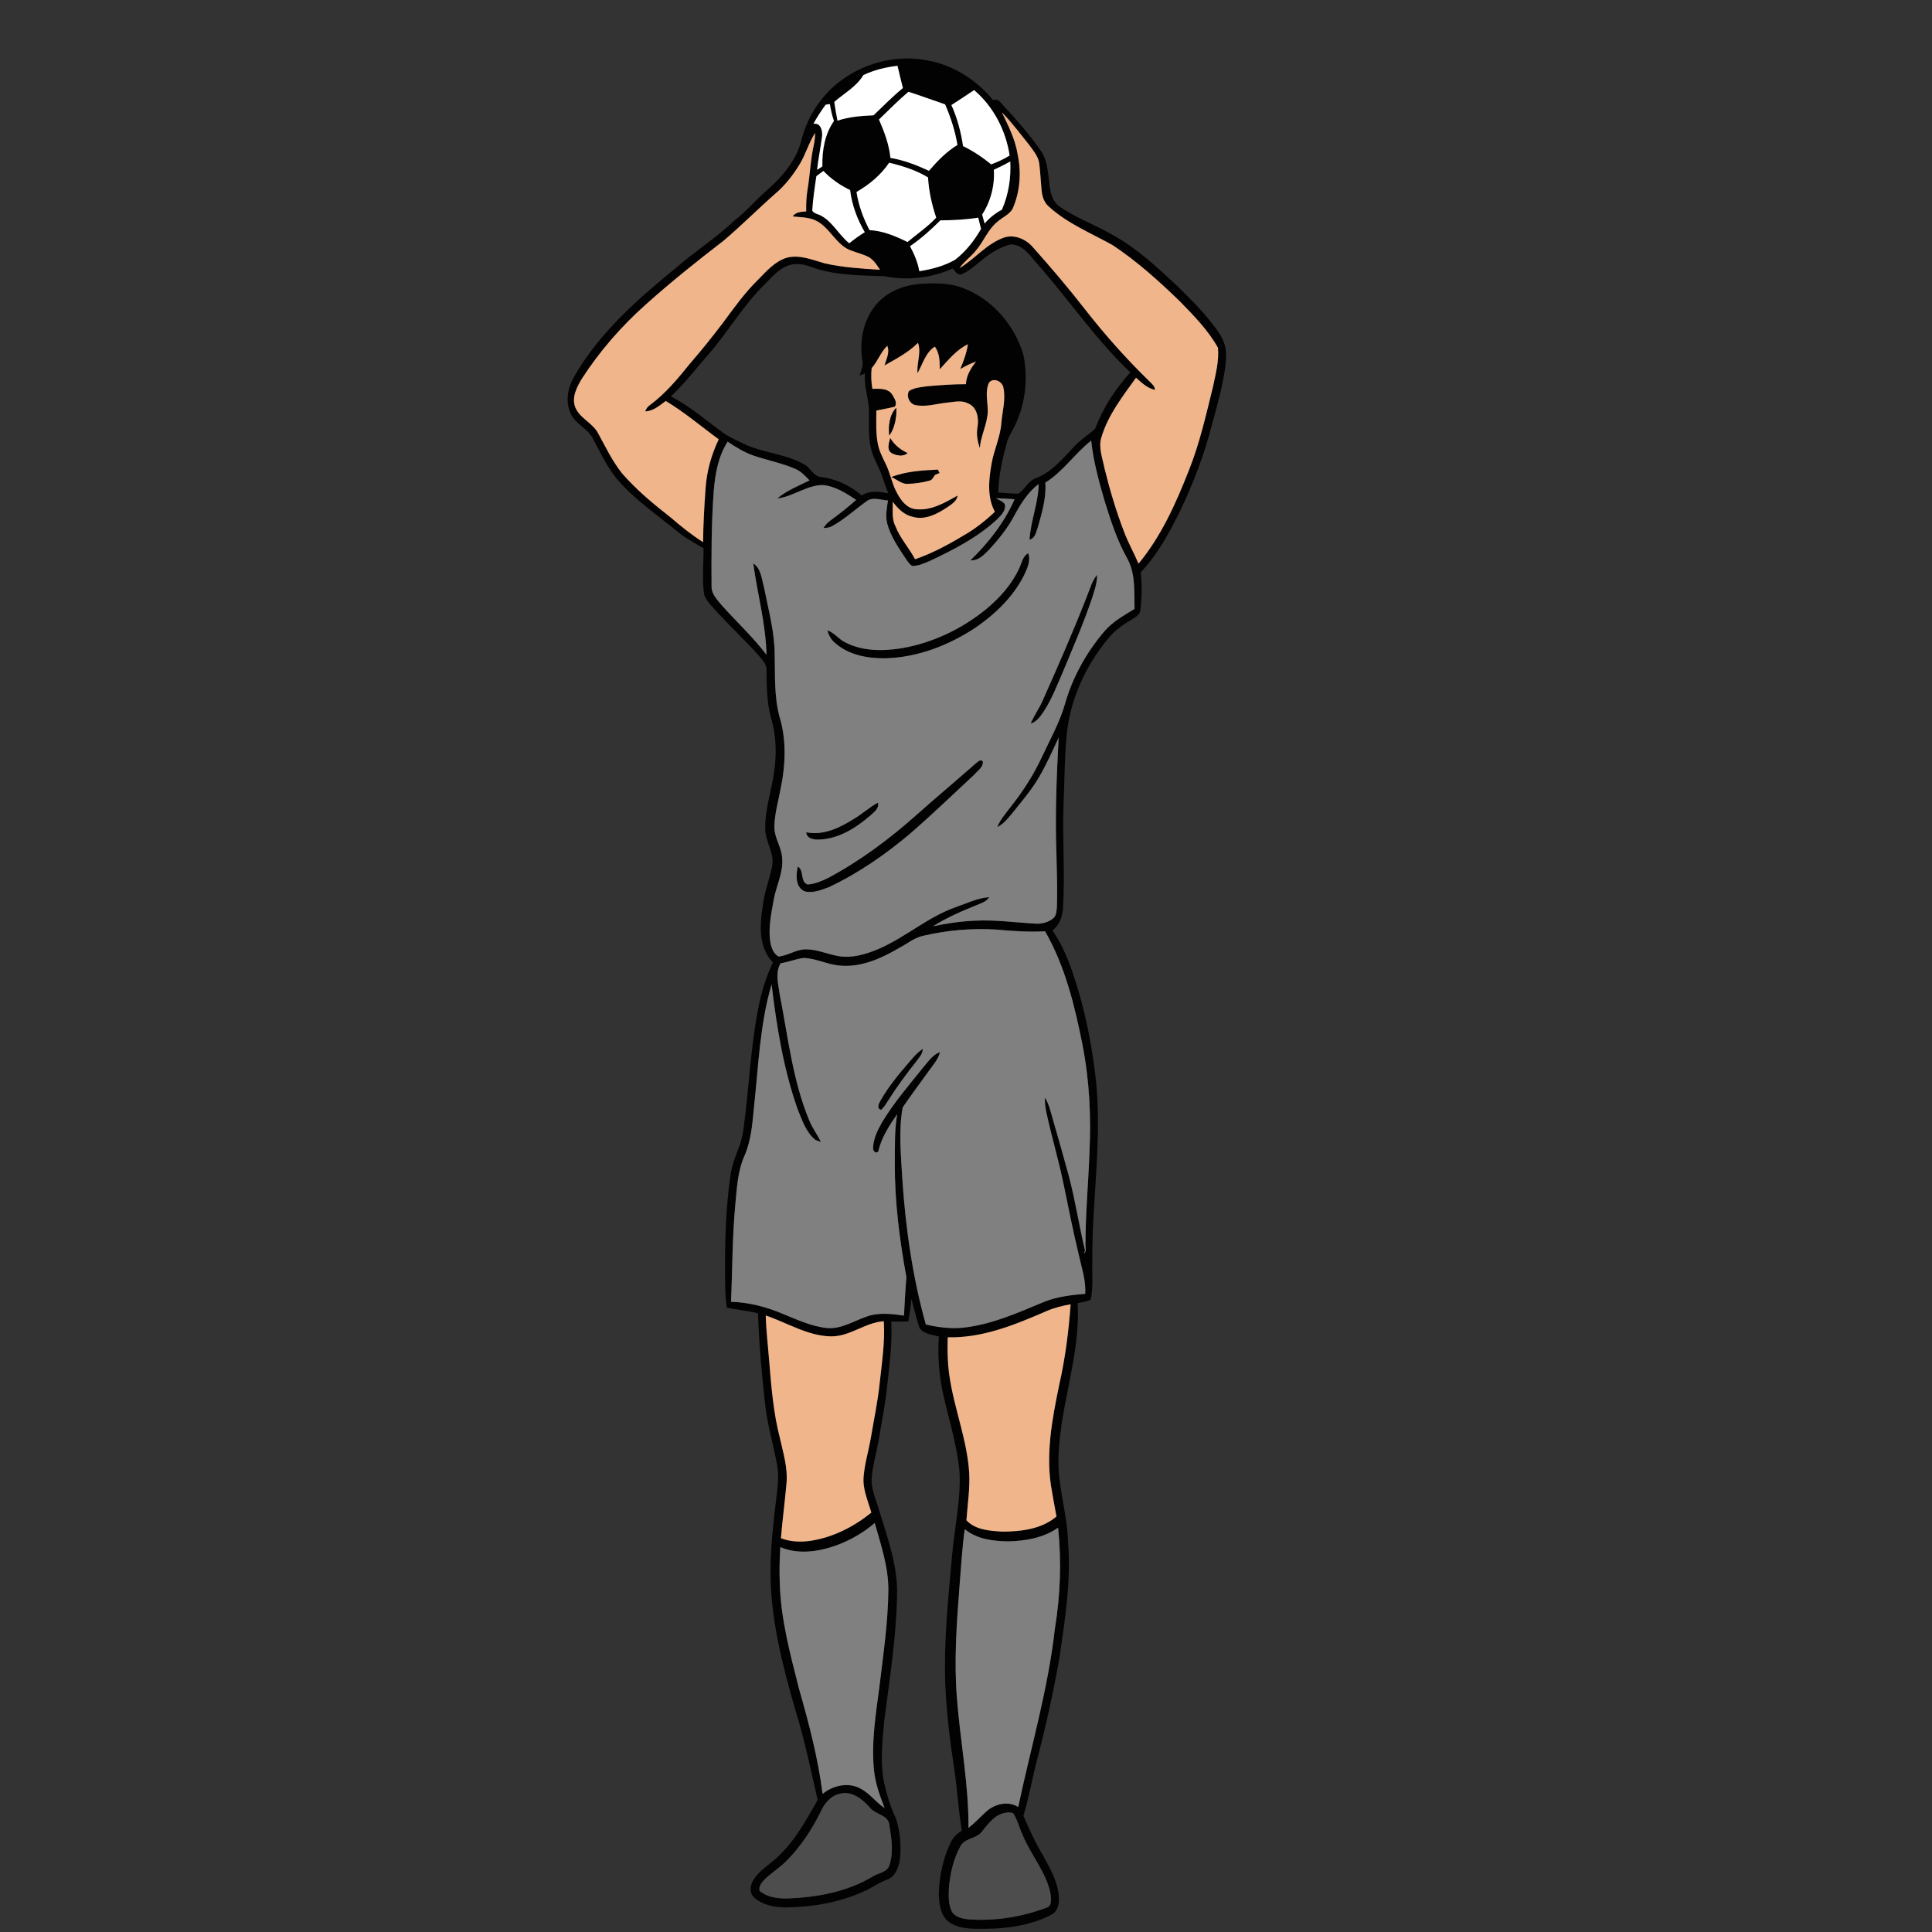 <?xml version="1.0" encoding="UTF-8" ?>
<!DOCTYPE svg PUBLIC "-//W3C//DTD SVG 1.1//EN" "http://www.w3.org/Graphics/SVG/1.1/DTD/svg11.dtd">
<svg width="1000pt" height="1000pt" viewBox="0 0 1000 1000" version="1.1" xmlns="http://www.w3.org/2000/svg">
	<rect x="0" y="0" width="1000" height="1000" fill="#333333" stroke="none"/>
	<g id="#020202ff">
		<path fill="#020202" opacity="1.00"
			d=" M 436.67 40.70 C 449.12 31.94 465.16 28.29 480.13 31.29 C 493.41 33.70 505.42 41.33 513.92 51.72 C 515.45 51.37 516.94 51.73 517.90 53.05 C 525.25 61.07 532.66 69.13 538.79 78.15 C 541.85 82.48 542.23 87.90 542.92 92.98 C 543.37 97.90 543.95 103.55 548.22 106.76 C 556.71 112.74 566.60 116.21 575.55 121.40 C 588.17 128.24 598.73 138.13 609.16 147.86 C 615.58 154.10 621.95 160.44 627.45 167.53 C 629.98 170.78 632.58 174.13 633.79 178.13 C 635.09 182.31 634.63 186.76 634.06 191.02 C 632.59 200.70 629.96 210.15 627.36 219.57 C 623.44 235.14 617.62 250.20 610.73 264.68 C 605.16 275.85 599.18 287.08 590.45 296.15 C 591.13 302.61 591.08 309.16 590.28 315.61 C 590.10 318.54 587.07 319.71 585.00 321.16 C 580.69 323.64 576.67 326.67 573.52 330.55 C 561.72 344.85 553.69 362.52 552.04 381.09 C 550.98 392.75 551.00 404.48 550.50 416.18 C 549.82 433.94 551.29 451.71 550.24 469.46 C 550.02 474.02 548.60 478.76 544.73 481.56 C 549.69 488.75 553.06 496.88 555.77 505.15 C 561.52 522.27 565.02 540.08 567.13 558.00 C 570.66 589.65 565.12 621.32 565.38 653.00 C 565.15 659.56 565.97 666.25 564.54 672.72 C 562.43 673.77 560.05 674.00 557.79 674.51 C 559.44 703.51 547.00 731.07 547.90 760.01 C 548.58 772.80 552.49 785.19 552.82 798.02 C 554.45 818.31 551.24 838.50 548.30 858.51 C 545.20 875.85 541.45 893.07 536.99 910.10 C 534.37 919.99 532.65 930.10 529.72 939.91 C 532.78 946.83 535.84 953.78 539.80 960.25 C 543.63 967.34 548.02 974.69 548.10 983.01 C 548.17 986.08 547.10 989.68 544.11 991.10 C 533.92 996.36 522.35 998.20 510.98 998.33 C 504.54 998.36 497.47 998.80 491.79 995.26 C 486.72 992.04 486.06 985.44 485.90 980.00 C 486.23 971.06 488.10 962.06 491.93 953.96 C 493.09 951.16 495.41 949.14 497.84 947.46 C 496.01 936.75 495.51 925.87 493.84 915.13 C 491.63 900.51 489.83 885.82 489.24 871.04 C 488.52 849.02 490.81 827.07 492.79 805.17 C 494.01 790.76 497.39 776.47 496.66 761.93 C 495.37 747.49 490.72 733.64 487.73 719.52 C 485.93 710.39 485.34 701.04 485.93 691.75 C 482.47 690.81 478.01 690.52 475.88 687.23 C 474.29 682.31 473.11 677.27 471.72 672.30 C 471.36 676.20 470.82 680.09 470.17 683.96 C 467.22 684.09 464.26 684.10 461.31 684.05 C 461.94 695.21 460.34 706.34 459.19 717.42 C 458.27 726.60 456.42 735.65 454.92 744.75 C 453.86 751.18 451.94 757.46 451.25 763.95 C 450.50 770.28 453.49 776.15 455.14 782.09 C 459.53 796.37 464.80 810.83 464.31 825.99 C 463.90 847.64 460.45 869.07 457.70 890.50 C 456.69 901.22 455.47 912.16 457.63 922.82 C 459.03 929.14 460.92 935.39 463.75 941.23 C 465.89 947.92 466.54 955.12 465.83 962.10 C 465.28 966.40 463.49 971.41 459.01 972.95 C 455.50 974.29 452.32 976.27 449.06 978.10 C 435.69 984.57 420.75 987.22 405.97 987.27 C 400.35 987.13 394.31 985.89 390.10 981.93 C 387.69 979.47 388.35 975.63 390.04 972.97 C 393.04 968.06 398.25 965.20 402.33 961.31 C 411.37 953.04 417.25 942.16 423.23 931.65 C 419.67 916.36 416.59 900.94 411.92 885.95 C 405.08 862.20 398.71 837.88 398.81 813.00 C 398.88 800.64 400.24 788.35 401.74 776.10 C 402.41 770.25 403.34 764.31 402.26 758.45 C 400.43 747.89 397.15 737.61 396.04 726.91 C 394.26 711.24 392.85 695.51 392.35 679.75 C 387.03 678.46 381.59 677.90 376.23 676.86 C 375.09 669.62 375.35 662.27 375.28 654.97 C 375.27 639.61 375.85 624.20 378.01 608.98 C 378.68 603.17 381.03 597.79 383.02 592.36 C 383.95 589.56 384.53 586.67 384.91 583.76 C 387.75 562.92 388.47 541.79 392.63 521.14 C 394.15 513.19 396.62 505.44 400.06 498.12 C 392.63 490.54 393.21 479.20 394.72 469.50 C 395.42 462.18 398.35 455.36 399.67 448.18 C 400.94 441.45 396.09 435.68 396.10 429.06 C 395.86 419.31 399.14 409.96 400.57 400.41 C 402.01 390.95 401.92 381.11 399.16 371.90 C 396.89 363.78 396.83 355.31 396.74 346.95 C 397.01 343.78 394.48 341.53 392.68 339.27 C 385.91 331.71 378.51 324.74 371.60 317.32 C 369.07 314.34 365.91 311.64 364.49 307.91 C 363.28 299.92 364.22 291.81 364.15 283.76 C 360.00 281.32 355.68 279.12 351.90 276.11 C 340.60 266.78 328.19 258.56 318.72 247.22 C 313.95 241.02 310.54 233.93 306.90 227.04 C 304.18 221.58 297.56 219.47 295.25 213.74 C 292.58 207.69 293.87 200.64 297.10 195.07 C 310.21 172.02 330.57 154.40 350.85 137.83 C 360.35 129.66 370.98 122.89 380.05 114.23 C 386.12 109.60 390.99 103.69 396.73 98.69 C 404.88 91.56 412.47 82.79 414.96 71.99 C 418.28 59.46 425.97 48.07 436.67 40.70 M 446.88 38.87 C 443.33 44.89 436.94 48.26 431.82 52.76 C 432.27 56.01 432.85 59.24 433.48 62.46 C 439.49 60.43 445.85 59.97 452.14 59.68 C 457.16 54.93 461.97 49.94 467.35 45.58 C 466.39 41.75 465.42 37.92 464.54 34.07 C 458.45 34.76 452.42 36.23 446.88 38.87 M 492.45 54.37 C 495.48 61.12 497.39 68.31 498.48 75.63 C 503.70 78.16 508.54 81.39 513.02 85.07 C 516.35 83.85 519.57 82.36 522.59 80.50 C 520.64 67.56 514.22 55.14 504.19 46.63 C 500.31 49.25 496.41 51.85 492.45 54.37 M 454.95 61.86 C 457.72 68.21 460.21 74.78 460.88 81.73 C 467.84 82.87 474.45 85.46 480.83 88.41 C 485.16 83.36 489.86 78.51 495.57 75.02 C 494.37 67.77 492.10 60.76 489.19 54.03 C 482.87 51.86 476.58 49.57 470.22 47.50 C 464.90 52.03 459.96 56.99 454.95 61.86 M 427.36 54.20 C 425.04 57.35 422.89 60.63 421.03 64.07 C 424.96 63.46 425.89 67.99 425.46 70.91 C 424.72 76.59 423.55 82.21 422.91 87.91 C 423.82 87.32 424.74 86.74 425.66 86.15 C 425.46 78.05 426.88 69.38 431.65 62.64 C 430.68 59.79 430.02 56.84 429.53 53.87 C 428.99 53.95 427.91 54.12 427.36 54.20 M 518.61 58.20 C 521.91 65.18 525.53 72.16 526.72 79.88 C 528.73 89.27 527.99 99.25 524.12 108.08 C 522.40 111.06 519.02 112.40 516.50 114.57 C 511.33 118.63 509.16 125.11 504.91 129.96 C 502.33 133.08 498.92 135.43 496.63 138.80 C 504.75 133.96 510.83 125.91 520.03 122.85 C 525.46 121.25 531.36 123.98 534.83 128.19 C 544.11 138.59 553.14 149.23 561.71 160.24 C 572.03 173.48 583.24 186.00 595.27 197.71 C 596.41 198.85 597.79 200.01 597.79 201.82 C 593.85 200.94 590.92 198.09 588.00 195.52 C 581.11 205.11 573.59 214.72 570.14 226.19 C 568.37 231.61 570.70 237.18 571.72 242.52 C 574.43 253.60 577.72 264.56 581.80 275.22 C 583.93 280.90 586.94 286.17 589.30 291.75 C 601.04 277.58 608.64 260.56 615.32 243.55 C 620.95 229.50 624.26 214.69 627.88 200.04 C 629.23 193.46 631.05 186.76 630.41 180.00 C 625.37 170.99 618.02 163.48 610.85 156.13 C 599.97 145.58 588.64 135.36 576.00 126.94 C 564.79 120.68 552.56 115.75 542.95 107.01 C 540.63 105.05 539.50 102.05 539.20 99.09 C 538.72 94.39 538.51 89.66 537.96 84.97 C 537.57 81.13 534.93 78.12 532.79 75.12 C 528.16 69.40 523.80 63.43 518.61 58.20 M 413.93 84.96 C 410.60 90.44 406.65 95.61 401.78 99.82 C 392.55 107.91 383.89 116.65 374.52 124.59 C 360.84 135.13 347.33 145.91 334.46 157.44 C 321.72 168.76 310.40 181.71 301.16 196.04 C 298.59 200.34 295.87 205.45 297.67 210.58 C 299.94 216.55 306.78 218.79 309.65 224.38 C 313.47 231.40 316.96 238.69 321.95 244.99 C 329.42 253.55 338.17 260.87 347.12 267.81 C 352.43 272.45 357.96 276.82 363.91 280.62 C 364.01 271.40 364.52 262.18 365.19 252.98 C 365.76 244.10 368.16 235.40 372.02 227.39 C 362.90 220.74 354.30 213.34 344.58 207.55 C 341.38 209.92 338.14 212.79 333.95 212.94 C 334.43 211.57 335.26 210.38 336.50 209.59 C 344.54 203.64 350.94 195.85 357.19 188.12 C 363.09 181.32 368.73 174.31 374.16 167.13 C 379.93 159.31 385.63 151.35 392.61 144.53 C 396.86 140.19 401.14 135.32 407.11 133.43 C 413.81 131.62 420.39 134.48 426.73 136.28 C 436.16 138.46 445.88 139.00 455.50 139.65 C 453.79 137.09 452.09 134.25 449.23 132.83 C 446.63 131.58 443.81 130.91 441.13 129.88 C 432.75 127.32 429.77 117.60 422.02 114.04 C 418.34 112.37 414.23 112.48 410.31 112.02 C 411.87 109.64 414.77 109.65 417.29 109.43 C 417.19 105.61 417.37 101.79 418.00 98.02 C 419.26 90.45 419.52 82.73 421.18 75.22 C 421.66 73.11 421.90 70.96 421.89 68.79 C 418.64 73.88 417.05 79.80 413.93 84.96 M 514.41 87.89 C 514.94 95.99 512.79 104.26 508.36 111.06 C 508.79 112.61 509.22 114.16 509.64 115.72 C 512.11 112.73 515.20 110.35 518.59 108.51 C 522.04 100.69 523.35 92.08 522.91 83.57 C 520.14 85.14 517.29 86.55 514.41 87.89 M 460.22 84.23 C 455.96 90.57 449.91 95.58 443.33 99.37 C 444.39 106.29 446.81 112.92 450.06 119.10 C 457.00 119.47 463.55 122.21 469.70 125.27 C 474.69 121.10 480.12 117.42 484.58 112.64 C 482.30 105.91 480.74 98.93 480.35 91.83 C 474.16 88.08 467.22 85.90 460.22 84.23 M 422.56 91.18 C 421.67 97.10 420.79 103.04 420.42 109.03 C 421.44 110.71 423.71 110.78 425.27 111.79 C 431.23 115.18 434.30 121.73 439.57 125.91 C 442.14 123.85 444.80 121.91 447.60 120.17 C 443.70 113.48 440.94 106.10 440.02 98.39 C 434.89 95.90 430.12 92.64 426.20 88.47 C 424.98 89.37 423.77 90.27 422.56 91.18 M 486.76 114.05 C 481.87 118.90 476.72 123.54 471.03 127.44 C 473.21 131.50 475.06 135.80 475.83 140.38 C 482.27 139.36 488.74 137.68 494.43 134.40 C 499.93 130.10 504.32 124.53 507.77 118.49 C 507.32 116.54 506.83 114.60 506.34 112.66 C 499.87 113.69 493.31 114.03 486.76 114.05 M 507.38 135.33 C 504.10 137.83 501.02 140.89 497.00 142.15 C 495.16 141.95 494.25 140.20 493.12 138.99 C 482.15 143.87 469.75 145.35 457.97 142.99 C 445.18 142.49 431.98 142.65 419.79 138.12 C 415.87 136.61 411.40 136.04 407.41 137.64 C 402.75 139.56 399.42 143.51 395.97 147.01 C 384.86 157.80 377.14 171.38 367.05 183.03 C 360.48 190.43 354.50 198.40 347.25 205.17 C 357.17 210.33 365.68 217.72 374.66 224.30 C 377.80 226.34 381.22 227.89 384.58 229.53 C 394.75 234.52 406.67 234.76 416.53 240.51 C 419.65 242.27 421.06 246.64 425.00 246.88 C 432.79 247.93 440.17 251.27 446.05 256.50 C 450.13 253.65 455.18 254.55 459.76 255.30 C 458.58 252.37 457.57 249.38 456.56 246.40 C 454.92 241.54 451.98 237.20 450.82 232.18 C 449.34 225.89 449.84 219.39 449.77 212.99 C 449.80 206.33 446.95 199.96 447.77 193.27 C 446.81 193.66 445.86 194.05 444.91 194.44 C 445.76 191.74 446.99 188.97 446.29 186.09 C 444.88 176.60 446.74 166.33 452.69 158.64 C 458.18 151.46 467.11 147.66 475.97 146.97 C 483.59 146.48 491.55 146.29 498.76 149.22 C 513.84 155.01 525.37 168.56 529.79 183.96 C 532.29 196.84 530.57 210.67 524.31 222.27 C 523.31 224.18 522.13 226.02 521.44 228.07 C 519.00 236.86 516.87 245.79 516.71 254.96 C 520.20 255.10 523.68 255.54 527.18 255.51 C 530.35 253.36 531.95 249.38 535.53 247.75 C 543.67 244.94 549.39 238.13 555.14 232.07 C 558.48 228.05 563.09 225.38 566.86 221.88 C 570.90 211.10 577.31 201.22 585.08 192.75 C 567.36 176.01 553.69 155.67 537.64 137.43 C 533.45 133.03 529.90 126.40 522.97 126.51 C 517.10 128.04 511.95 131.45 507.38 135.33 M 475.15 177.46 C 470.18 182.43 463.88 185.73 457.81 189.15 C 458.75 185.88 460.68 182.42 459.25 178.99 C 455.79 182.28 454.36 187.02 451.17 190.53 C 450.80 194.11 450.92 197.72 451.54 201.26 C 455.06 201.23 459.54 200.80 461.78 204.19 C 462.81 205.97 464.71 208.63 463.08 210.53 C 459.94 211.31 456.75 211.81 453.59 212.51 C 453.59 218.32 453.24 224.22 454.41 229.96 C 455.17 233.66 456.94 237.04 458.57 240.41 C 460.97 245.32 461.75 250.87 464.53 255.61 C 466.51 259.27 469.47 263.07 473.92 263.55 C 481.84 264.48 489.00 260.23 495.64 256.52 C 495.23 259.66 492.20 261.18 489.90 262.84 C 484.80 266.18 478.60 269.36 472.36 267.48 C 467.94 266.55 464.69 263.20 462.10 259.71 C 462.19 263.94 461.45 268.46 463.48 272.37 C 465.89 278.63 470.56 283.58 473.63 289.47 C 482.32 286.44 490.49 282.14 498.35 277.38 C 504.41 273.99 509.92 269.68 514.94 264.88 C 510.80 257.24 511.79 248.12 513.26 239.89 C 514.49 232.77 517.81 226.14 518.30 218.87 C 518.83 212.78 520.67 206.59 519.33 200.50 C 518.66 197.31 514.14 195.21 511.87 198.12 C 509.28 203.87 512.19 210.15 510.93 216.09 C 510.05 221.48 507.55 226.47 507.15 231.97 C 505.98 228.44 505.24 224.72 505.96 221.00 C 506.75 216.56 505.77 210.68 501.07 208.82 C 497.66 206.95 493.71 208.08 490.08 208.43 C 484.75 208.95 479.39 210.74 474.03 209.71 C 470.83 209.22 468.94 205.17 470.50 202.39 C 473.27 200.57 476.78 200.41 479.98 199.92 C 486.62 199.35 493.28 198.83 499.96 198.86 C 500.16 194.40 502.51 190.58 505.20 187.18 C 502.31 188.10 499.64 189.54 497.02 191.02 C 498.77 186.89 500.33 182.64 500.99 178.18 C 495.02 181.05 490.83 186.36 486.43 191.12 C 486.38 187.10 486.39 182.78 483.85 179.41 C 479.03 182.53 477.61 188.42 474.92 193.14 C 474.37 187.89 476.99 182.59 475.15 177.46 M 369.45 253.88 C 368.21 270.58 368.18 287.35 368.31 304.08 C 368.47 307.59 371.11 310.26 373.19 312.85 C 380.95 321.61 389.64 329.57 396.74 338.91 C 396.39 322.91 392.01 307.37 389.88 291.62 C 393.99 294.29 394.20 299.63 395.43 303.92 C 397.73 315.53 400.96 327.10 400.99 339.02 C 401.24 349.68 400.67 360.58 403.48 370.97 C 407.22 383.22 406.59 396.41 403.93 408.82 C 402.75 415.18 400.90 421.48 400.82 427.99 C 400.75 433.61 404.47 438.36 404.83 443.92 C 405.61 451.41 401.86 458.25 400.53 465.44 C 399.26 472.47 397.74 479.62 398.58 486.79 C 399.09 489.89 400.00 493.53 403.04 495.10 C 407.54 494.62 411.46 491.85 415.98 491.42 C 422.21 491.02 427.99 493.84 434.03 494.89 C 440.97 496.04 447.96 493.99 454.32 491.34 C 468.45 485.38 480.05 474.70 494.58 469.57 C 500.31 467.60 505.88 464.80 512.01 464.37 C 510.60 466.77 507.83 467.46 505.46 468.51 C 497.71 471.62 490.02 474.99 482.92 479.43 C 489.89 477.99 496.96 476.89 504.08 476.57 C 514.72 475.95 525.32 477.47 535.92 478.08 C 539.22 478.30 542.68 477.40 545.23 475.24 C 546.94 473.67 546.86 471.14 547.07 469.01 C 547.32 460.33 547.04 451.65 546.83 442.97 C 546.07 422.55 546.84 402.11 547.97 381.73 C 544.84 388.59 541.73 395.47 537.95 402.00 C 534.38 408.22 529.72 413.71 525.27 419.30 C 522.52 422.50 520.07 426.22 516.15 428.12 C 517.79 424.08 520.75 420.82 523.33 417.37 C 529.52 409.54 534.94 401.09 539.18 392.04 C 543.45 382.87 548.49 373.97 551.28 364.19 C 555.21 350.41 562.38 337.60 571.66 326.72 C 575.90 321.72 581.74 318.58 587.24 315.18 C 586.99 306.30 587.88 296.77 583.28 288.73 C 578.24 279.68 575.00 269.80 571.95 259.94 C 568.86 249.50 565.96 238.93 564.79 228.07 C 556.33 234.73 550.30 244.05 541.06 249.81 C 541.63 257.71 539.30 265.39 537.18 272.90 C 536.28 275.34 535.88 278.65 532.86 279.32 C 533.50 269.58 537.43 260.34 537.62 250.52 C 531.99 254.76 528.27 260.87 524.96 266.96 C 521.58 273.32 517.04 278.98 512.19 284.27 C 509.50 287.00 506.55 290.32 502.33 290.01 C 511.65 280.89 519.90 270.44 525.14 258.41 C 521.93 258.17 518.71 257.98 515.50 257.86 C 517.03 258.88 519.07 259.39 520.11 261.03 C 520.82 264.32 518.03 266.86 515.94 268.96 C 505.90 278.23 493.57 284.55 481.30 290.34 C 478.38 291.58 475.36 292.96 472.13 292.94 C 470.90 292.17 470.05 290.97 469.24 289.81 C 465.30 283.83 461.01 277.86 459.19 270.82 C 458.20 266.93 459.06 262.92 459.61 259.04 C 455.97 258.90 451.74 256.96 448.51 259.47 C 442.67 263.65 437.35 268.60 431.05 272.13 C 429.60 273.04 427.88 273.29 426.20 273.30 C 427.14 271.93 428.19 270.58 429.57 269.61 C 434.24 266.17 438.84 262.62 443.16 258.74 C 437.94 255.31 432.43 251.72 426.06 251.08 C 417.52 251.00 410.53 257.13 402.24 258.01 C 407.22 253.92 413.28 251.46 419.02 248.65 C 416.90 246.52 414.86 244.15 412.07 242.90 C 405.04 239.73 397.40 238.34 390.14 235.86 C 385.27 234.20 380.88 231.46 376.63 228.62 C 371.80 236.10 370.19 245.15 369.45 253.88 M 477.95 484.35 C 473.32 485.28 469.67 488.47 465.55 490.57 C 456.61 495.82 446.61 500.48 435.98 499.87 C 429.09 499.70 422.84 496.07 415.97 495.84 C 411.91 496.33 408.11 498.01 404.07 498.56 C 401.06 503.56 402.90 509.49 403.61 514.87 C 407.91 536.75 410.27 559.30 418.93 580.06 C 420.50 583.95 423.10 587.31 424.90 591.09 C 424.21 590.84 422.83 590.34 422.15 590.08 C 417.19 586.19 415.21 579.84 412.89 574.23 C 405.53 553.39 401.99 531.40 399.38 509.54 C 393.24 530.32 392.58 552.09 390.22 573.48 C 389.43 581.81 388.77 590.35 385.39 598.12 C 381.75 606.21 381.42 615.23 380.56 623.93 C 379.02 640.51 379.13 657.17 378.37 673.79 C 387.55 674.09 396.58 676.40 405.01 679.98 C 412.47 683.00 419.93 686.55 428.03 687.38 C 435.36 688.03 441.74 683.83 448.39 681.51 C 454.64 679.21 461.45 680.02 467.89 680.94 C 468.26 674.30 468.60 667.66 469.15 661.05 C 465.58 641.58 463.07 621.84 463.14 602.00 C 463.27 593.56 462.91 585.04 464.39 576.69 C 460.27 582.63 456.22 588.79 454.60 595.95 C 453.35 597.58 451.71 595.51 451.91 594.12 C 452.03 589.45 454.19 585.14 456.40 581.14 C 462.62 570.72 470.61 561.55 478.16 552.10 C 480.60 549.26 482.83 545.88 486.53 544.57 C 485.64 548.48 482.75 551.40 480.56 554.61 C 476.13 560.82 471.49 566.90 467.23 573.21 C 465.03 585.33 466.35 597.78 467.03 609.99 C 468.71 635.46 472.33 660.91 479.20 685.53 C 485.31 686.99 491.64 687.80 497.93 687.26 C 512.67 685.80 526.38 679.69 539.91 674.05 C 546.80 671.14 554.31 670.32 561.69 669.68 C 562.16 663.15 560.02 656.90 558.64 650.62 C 555.55 637.87 552.98 625.01 550.35 612.17 C 547.81 599.99 544.24 588.06 541.62 575.90 C 541.07 573.31 540.74 570.69 540.83 568.05 C 543.26 571.94 544.07 576.51 545.38 580.84 C 548.05 590.12 550.73 599.40 553.24 608.73 C 556.61 621.48 558.56 634.54 561.63 647.36 L 560.97 648.83 C 562.66 647.91 561.66 645.52 561.84 644.01 C 561.83 628.32 563.33 612.67 563.87 596.99 C 564.84 578.12 563.90 559.11 560.24 540.54 C 556.24 520.39 551.25 500.02 540.94 482.05 C 532.47 482.50 524.00 481.91 515.57 481.13 C 502.97 480.37 490.24 481.47 477.95 484.35 M 541.51 678.69 C 525.38 685.71 508.44 692.64 490.53 692.19 C 490.43 695.78 490.38 699.38 490.58 702.97 C 491.25 723.16 500.29 741.92 501.64 762.02 C 502.13 770.35 500.81 778.62 500.22 786.90 C 504.94 791.97 512.49 792.38 518.98 792.77 C 528.64 792.71 539.23 791.46 546.83 784.92 C 546.05 780.65 545.22 776.40 544.52 772.12 C 540.94 753.61 544.53 734.72 548.30 716.54 C 551.40 702.91 553.14 689.02 554.16 675.10 C 549.84 675.89 545.54 676.91 541.51 678.69 M 396.35 680.91 C 396.54 688.66 397.50 696.35 398.10 704.07 C 399.23 717.64 400.27 731.31 403.72 744.53 C 405.44 752.22 407.86 759.98 407.08 767.96 C 406.24 777.38 404.99 786.75 404.21 796.18 C 409.25 798.11 414.77 798.28 420.07 797.44 C 431.48 795.58 442.06 790.14 451.00 782.93 C 449.25 776.74 446.34 770.59 447.03 764.00 C 447.65 757.18 449.67 750.60 450.81 743.87 C 452.34 734.77 454.26 725.73 455.24 716.55 C 456.41 705.70 458.13 694.81 457.46 683.87 C 447.73 684.49 439.86 691.91 429.97 691.71 C 417.93 691.43 407.48 684.65 396.35 680.91 M 432.84 799.91 C 423.65 803.18 413.15 804.74 403.91 800.79 C 403.55 806.84 403.33 812.90 403.61 818.96 C 404.03 837.75 408.99 856.01 413.57 874.11 C 418.69 891.99 423.43 910.03 425.78 928.51 C 431.03 924.15 438.97 922.35 445.20 925.64 C 450.12 928.14 453.32 932.85 457.88 935.85 C 455.42 929.49 453.00 923.00 452.37 916.16 C 450.93 901.71 453.32 887.25 455.19 872.96 C 457.17 856.37 459.65 839.78 459.81 823.05 C 459.87 811.09 455.98 799.67 452.76 788.31 C 446.89 793.34 440.09 797.24 432.84 799.91 M 499.33 791.48 C 498.01 801.29 497.44 811.17 496.65 821.02 C 495.17 840.33 493.73 859.74 495.32 879.09 C 497.06 901.46 501.44 923.61 501.29 946.11 C 504.59 943.53 507.43 940.43 510.52 937.62 C 514.89 933.68 521.82 932.00 527.03 935.29 C 533.52 904.57 542.50 874.31 546.00 843.02 C 548.85 825.75 549.48 808.13 547.66 790.72 C 540.22 795.99 530.90 797.59 521.97 797.82 C 514.10 797.73 505.60 796.67 499.33 791.48 M 434.34 928.53 C 429.72 929.66 426.68 933.63 424.78 937.74 C 420.25 947.03 414.45 955.78 407.14 963.13 C 403.67 966.71 399.34 969.31 395.78 972.78 C 394.29 974.34 392.61 976.35 393.15 978.68 C 397.21 982.15 402.85 982.75 407.98 982.62 C 423.00 982.02 438.38 979.20 451.44 971.43 C 454.22 969.51 458.52 969.38 460.10 966.05 C 462.66 959.36 461.48 951.91 460.37 945.03 C 460.16 939.36 453.20 939.38 450.29 935.66 C 446.37 931.20 440.69 926.59 434.34 928.53 M 520.29 938.32 C 514.74 939.27 511.42 944.13 508.12 948.17 C 505.19 951.92 499.03 951.34 496.94 955.96 C 493.42 962.43 491.86 969.79 491.16 977.07 C 491.01 981.21 490.77 985.66 492.70 989.46 C 494.61 992.55 498.58 993.18 501.92 993.49 C 515.30 994.37 528.87 992.18 541.41 987.49 C 544.83 986.66 543.95 982.46 543.68 979.86 C 541.36 968.78 533.47 960.07 529.29 949.74 C 527.56 946.08 526.67 942.03 524.47 938.61 C 523.17 937.95 521.66 938.07 520.29 938.32 Z" />
		<path fill="#020202" opacity="1.00"
			d=" M 461.31 246.92 C 468.92 243.91 477.36 243.48 485.45 243.06 C 485.67 243.51 486.10 244.40 486.32 244.84 C 485.74 245.08 484.57 245.56 483.99 245.80 C 483.10 246.93 482.53 248.62 480.90 248.83 C 477.34 249.77 473.66 250.35 469.97 250.44 C 466.68 250.71 464.18 248.06 461.31 246.92 Z" />
		<path fill="#020202" opacity="1.00"
			d=" M 527.42 294.40 C 528.81 291.60 529.21 288.00 532.21 286.35 C 533.67 290.36 531.62 294.37 529.95 297.96 C 524.44 308.87 515.38 317.60 505.46 324.52 C 491.46 333.94 475.01 340.35 458.02 340.74 C 448.95 340.81 439.20 339.02 432.24 332.81 C 430.20 331.14 428.89 328.80 428.25 326.27 C 431.91 327.49 434.16 330.93 437.62 332.54 C 446.58 337.15 457.13 337.08 466.85 335.49 C 483.02 332.67 498.32 325.32 510.94 314.86 C 517.65 309.18 523.69 302.43 527.42 294.40 Z" />
		<path fill="#020202" opacity="1.00"
			d=" M 562.67 308.45 C 564.20 304.72 565.19 300.65 567.87 297.52 C 567.89 302.10 566.26 306.42 564.87 310.71 C 560.45 323.61 554.99 336.13 549.76 348.72 C 546.98 355.11 544.42 361.66 540.68 367.57 C 538.79 370.35 536.89 373.53 533.45 374.54 C 535.28 370.18 538.16 366.36 539.96 361.97 C 547.86 344.28 555.62 326.50 562.67 308.45 Z" />
		<path fill="#020202" opacity="1.00"
			d=" M 505.08 395.10 C 506.04 394.39 507.68 392.60 508.73 394.23 C 508.91 397.27 505.85 399.06 504.10 401.14 C 493.21 411.24 482.50 421.56 471.29 431.32 C 458.41 442.19 444.44 451.91 429.18 459.13 C 425.18 460.61 420.76 462.49 416.46 461.36 C 411.63 459.14 411.90 452.88 412.96 448.51 C 416.40 450.53 413.96 456.48 418.07 457.81 C 421.78 457.55 425.28 456.05 428.59 454.46 C 445.05 445.66 460.10 434.45 474.05 422.09 C 484.26 412.94 494.82 404.19 505.08 395.10 Z" />
		<path fill="#020202" opacity="1.00"
			d=" M 441.95 423.87 C 446.29 421.32 449.99 417.80 454.44 415.44 C 455.19 418.59 452.25 420.44 450.28 422.29 C 442.92 428.62 434.04 434.21 424.06 434.56 C 421.38 434.67 417.50 434.20 417.33 430.77 C 426.16 432.60 434.68 428.44 441.95 423.87 Z" />
		<path fill="#020202" opacity="1.00"
			d=" M 470.71 549.60 C 472.82 547.17 474.90 544.65 477.65 542.91 C 477.61 545.47 475.76 547.36 474.35 549.30 C 469.15 555.85 464.16 562.58 459.71 569.67 C 458.60 571.35 457.62 573.19 456.01 574.45 C 453.53 573.71 454.95 571.12 455.73 569.68 C 459.85 562.39 465.26 555.93 470.71 549.60 Z" />
	</g>
	<g id="#ffffffff">
		<path fill="#ffffff" opacity="1.00"
			d=" M 446.88 38.87 C 452.42 36.23 458.45 34.76 464.54 34.07 C 465.42 37.92 466.39 41.75 467.35 45.58 C 461.97 49.94 457.16 54.93 452.14 59.68 C 445.85 59.97 439.49 60.43 433.48 62.46 C 432.85 59.24 432.27 56.01 431.82 52.76 C 436.94 48.26 443.33 44.89 446.88 38.87 Z" />
		<path fill="#ffffff" opacity="1.00"
			d=" M 492.45 54.37 C 496.41 51.85 500.31 49.25 504.19 46.63 C 514.22 55.14 520.64 67.56 522.59 80.50 C 519.57 82.36 516.35 83.85 513.02 85.07 C 508.54 81.39 503.70 78.16 498.48 75.63 C 497.39 68.31 495.48 61.12 492.45 54.37 Z" />
		<path fill="#ffffff" opacity="1.00"
			d=" M 454.95 61.86 C 459.96 56.99 464.90 52.03 470.22 47.50 C 476.58 49.57 482.87 51.86 489.19 54.03 C 492.10 60.76 494.37 67.77 495.57 75.02 C 489.86 78.51 485.16 83.36 480.83 88.41 C 474.45 85.46 467.84 82.87 460.88 81.73 C 460.21 74.78 457.72 68.21 454.95 61.86 Z" />
		<path fill="#ffffff" opacity="1.00"
			d=" M 427.36 54.20 C 427.91 54.12 428.99 53.95 429.53 53.87 C 430.02 56.84 430.68 59.79 431.65 62.64 C 426.88 69.38 425.46 78.05 425.66 86.15 C 424.74 86.74 423.82 87.32 422.91 87.91 C 423.55 82.21 424.72 76.59 425.46 70.91 C 425.89 67.99 424.96 63.46 421.03 64.07 C 422.89 60.63 425.04 57.35 427.36 54.20 Z" />
		<path fill="#ffffff" opacity="1.00"
			d=" M 514.41 87.89 C 517.29 86.55 520.14 85.14 522.91 83.57 C 523.35 92.08 522.04 100.69 518.59 108.51 C 515.20 110.35 512.11 112.73 509.64 115.72 C 509.22 114.16 508.79 112.61 508.36 111.06 C 512.79 104.26 514.94 95.99 514.41 87.89 Z" />
		<path fill="#ffffff" opacity="1.00"
			d=" M 460.22 84.23 C 467.22 85.90 474.16 88.08 480.35 91.83 C 480.74 98.93 482.30 105.91 484.58 112.64 C 480.12 117.42 474.69 121.10 469.70 125.27 C 463.55 122.21 457.00 119.47 450.06 119.10 C 446.81 112.92 444.39 106.29 443.33 99.37 C 449.91 95.58 455.96 90.57 460.22 84.23 Z" />
		<path fill="#ffffff" opacity="1.00"
			d=" M 422.56 91.18 C 423.77 90.27 424.98 89.37 426.20 88.47 C 430.12 92.64 434.89 95.90 440.02 98.39 C 440.94 106.10 443.70 113.48 447.60 120.17 C 444.80 121.91 442.14 123.85 439.57 125.91 C 434.30 121.73 431.23 115.18 425.27 111.79 C 423.71 110.78 421.44 110.71 420.42 109.03 C 420.79 103.04 421.67 97.10 422.56 91.18 Z" />
		<path fill="#ffffff" opacity="1.00"
			d=" M 486.76 114.05 C 493.31 114.03 499.87 113.69 506.34 112.66 C 506.83 114.60 507.32 116.54 507.77 118.49 C 504.32 124.53 499.93 130.10 494.43 134.40 C 488.74 137.68 482.27 139.36 475.83 140.38 C 475.06 135.80 473.21 131.50 471.03 127.44 C 476.72 123.54 481.87 118.90 486.76 114.05 Z" />
		<path fill="grey" opacity="1.00"
			d=" M 477.95 484.35 C 490.24 481.47 502.97 480.37 515.57 481.13 C 524.00 481.91 532.47 482.50 540.94 482.05 C 551.25 500.02 556.24 520.39 560.24 540.54 C 563.90 559.11 564.84 578.12 563.87 596.99 C 563.33 612.67 561.83 628.32 561.84 644.01 C 561.66 645.52 562.66 647.91 560.97 648.83 L 561.63 647.36 C 558.56 634.54 556.61 621.48 553.24 608.73 C 550.73 599.40 548.05 590.12 545.38 580.84 C 544.07 576.51 543.26 571.94 540.83 568.05 C 540.74 570.69 541.07 573.31 541.62 575.90 C 544.24 588.06 547.81 599.99 550.35 612.17 C 552.98 625.01 555.55 637.87 558.64 650.62 C 560.02 656.90 562.16 663.15 561.69 669.68 C 554.31 670.32 546.80 671.14 539.91 674.05 C 526.38 679.69 512.67 685.80 497.93 687.26 C 491.64 687.80 485.31 686.99 479.20 685.53 C 472.33 660.91 468.71 635.46 467.03 609.99 C 466.35 597.78 465.03 585.33 467.23 573.21 C 471.49 566.90 476.13 560.82 480.56 554.61 C 482.75 551.40 485.64 548.48 486.53 544.57 C 482.83 545.88 480.60 549.26 478.16 552.10 C 470.61 561.55 462.62 570.72 456.40 581.14 C 454.19 585.14 452.03 589.45 451.91 594.12 C 451.71 595.51 453.35 597.58 454.60 595.95 C 456.22 588.79 460.27 582.63 464.39 576.69 C 462.91 585.04 463.27 593.56 463.14 602.00 C 463.07 621.84 465.58 641.58 469.15 661.05 C 468.60 667.66 468.26 674.30 467.89 680.94 C 461.45 680.02 454.64 679.21 448.39 681.51 C 441.74 683.83 435.36 688.03 428.03 687.38 C 419.93 686.55 412.47 683.00 405.01 679.98 C 396.58 676.40 387.55 674.09 378.37 673.79 C 379.13 657.17 379.02 640.51 380.56 623.93 C 381.42 615.23 381.75 606.21 385.39 598.12 C 388.77 590.35 389.43 581.81 390.22 573.48 C 392.58 552.09 393.24 530.32 399.38 509.54 C 401.99 531.40 405.53 553.39 412.89 574.23 C 415.21 579.84 417.19 586.19 422.15 590.08 C 422.83 590.34 424.21 590.84 424.90 591.09 C 423.10 587.31 420.50 583.95 418.93 580.06 C 410.27 559.30 407.91 536.75 403.61 514.87 C 402.90 509.49 401.06 503.56 404.07 498.56 C 408.11 498.01 411.91 496.33 415.97 495.84 C 422.84 496.07 429.09 499.70 435.98 499.87 C 446.61 500.48 456.61 495.82 465.55 490.57 C 469.67 488.47 473.32 485.28 477.95 484.35 M 470.71 549.60 C 465.26 555.93 459.85 562.39 455.73 569.68 C 454.95 571.12 453.53 573.71 456.01 574.45 C 457.62 573.19 458.60 571.35 459.71 569.67 C 464.16 562.58 469.15 555.85 474.35 549.30 C 475.76 547.36 477.61 545.47 477.65 542.91 C 474.90 544.65 472.82 547.17 470.71 549.60 Z" />
		<path fill="grey" opacity="1.00"
			d=" M 432.84 799.91 C 440.09 797.24 446.89 793.34 452.76 788.31 C 455.98 799.67 459.87 811.09 459.81 823.05 C 459.65 839.78 457.17 856.37 455.19 872.96 C 453.32 887.25 450.93 901.71 452.37 916.16 C 453.00 923.00 455.42 929.49 457.88 935.85 C 453.32 932.85 450.12 928.14 445.20 925.64 C 438.97 922.35 431.03 924.15 425.78 928.51 C 423.43 910.03 418.69 891.99 413.57 874.11 C 408.99 856.01 404.03 837.75 403.61 818.96 C 403.33 812.90 403.55 806.84 403.91 800.79 C 413.15 804.74 423.65 803.18 432.84 799.91 Z" />
		<path fill="grey" opacity="1.00"
			d=" M 499.33 791.48 C 505.60 796.67 514.10 797.73 521.97 797.82 C 530.90 797.59 540.22 795.99 547.66 790.72 C 549.48 808.13 548.85 825.75 546.00 843.02 C 542.50 874.31 533.52 904.57 527.03 935.29 C 521.82 932.00 514.89 933.68 510.52 937.62 C 507.43 940.43 504.59 943.53 501.29 946.11 C 501.44 923.61 497.06 901.46 495.32 879.09 C 493.73 859.74 495.17 840.33 496.65 821.02 C 497.44 811.17 498.01 801.29 499.33 791.48 Z" />
	</g>
	<g id="#f0b58bff">
		<path fill="#f0b58b" opacity="1.00"
			d=" M 518.61 58.20 C 523.80 63.43 528.16 69.40 532.79 75.12 C 534.93 78.12 537.57 81.13 537.96 84.97 C 538.51 89.66 538.72 94.39 539.20 99.09 C 539.50 102.05 540.63 105.05 542.95 107.01 C 552.56 115.75 564.79 120.68 576.00 126.94 C 588.64 135.36 599.97 145.58 610.85 156.13 C 618.02 163.48 625.37 170.99 630.41 180.00 C 631.05 186.76 629.23 193.46 627.88 200.04 C 624.26 214.69 620.95 229.50 615.32 243.55 C 608.64 260.56 601.04 277.58 589.30 291.75 C 586.94 286.17 583.93 280.90 581.80 275.22 C 577.72 264.56 574.43 253.60 571.72 242.52 C 570.70 237.18 568.37 231.61 570.14 226.19 C 573.59 214.72 581.11 205.11 588.00 195.52 C 590.92 198.09 593.85 200.94 597.79 201.82 C 597.79 200.01 596.41 198.85 595.27 197.71 C 583.24 186.00 572.03 173.48 561.71 160.24 C 553.14 149.23 544.11 138.59 534.83 128.19 C 531.36 123.98 525.46 121.25 520.03 122.85 C 510.83 125.91 504.75 133.96 496.63 138.80 C 498.92 135.43 502.33 133.08 504.91 129.96 C 509.16 125.11 511.33 118.63 516.50 114.57 C 519.02 112.40 522.40 111.06 524.12 108.08 C 527.99 99.25 528.73 89.27 526.72 79.88 C 525.53 72.16 521.91 65.18 518.61 58.20 Z" />
		<path fill="#f0b58b" opacity="1.00"
			d=" M 413.93 84.96 C 417.05 79.80 418.64 73.88 421.89 68.79 C 421.90 70.96 421.66 73.11 421.18 75.22 C 419.52 82.73 419.26 90.45 418.00 98.02 C 417.37 101.79 417.19 105.61 417.29 109.43 C 414.77 109.65 411.87 109.64 410.31 112.02 C 414.23 112.48 418.34 112.37 422.02 114.04 C 429.77 117.60 432.75 127.32 441.13 129.88 C 443.81 130.91 446.63 131.58 449.23 132.83 C 452.09 134.25 453.79 137.09 455.50 139.65 C 445.88 139.00 436.16 138.46 426.73 136.28 C 420.39 134.48 413.81 131.62 407.11 133.43 C 401.14 135.32 396.86 140.19 392.61 144.53 C 385.63 151.35 379.93 159.31 374.16 167.13 C 368.73 174.31 363.09 181.32 357.19 188.12 C 350.94 195.85 344.54 203.64 336.50 209.59 C 335.26 210.38 334.43 211.57 333.95 212.94 C 338.14 212.79 341.38 209.92 344.58 207.55 C 354.30 213.34 362.90 220.74 372.02 227.39 C 368.16 235.40 365.76 244.10 365.19 252.98 C 364.52 262.18 364.01 271.40 363.91 280.62 C 357.96 276.82 352.43 272.45 347.12 267.81 C 338.17 260.87 329.42 253.55 321.95 244.99 C 316.96 238.69 313.47 231.40 309.65 224.38 C 306.78 218.79 299.94 216.55 297.67 210.58 C 295.87 205.45 298.59 200.34 301.16 196.04 C 310.40 181.71 321.72 168.76 334.46 157.44 C 347.33 145.91 360.84 135.13 374.52 124.59 C 383.89 116.65 392.55 107.91 401.78 99.82 C 406.65 95.61 410.60 90.44 413.93 84.96 Z" />
		<path fill="#f0b58b" opacity="1.00"
			d=" M 475.15 177.46 C 476.99 182.59 474.37 187.89 474.92 193.14 C 477.61 188.42 479.03 182.53 483.85 179.41 C 486.39 182.78 486.38 187.10 486.43 191.12 C 490.83 186.36 495.02 181.05 500.99 178.18 C 500.33 182.64 498.77 186.89 497.02 191.02 C 499.64 189.54 502.31 188.10 505.20 187.18 C 502.51 190.58 500.16 194.40 499.96 198.86 C 493.28 198.83 486.62 199.35 479.98 199.92 C 476.78 200.41 473.27 200.57 470.50 202.39 C 468.94 205.17 470.83 209.22 474.03 209.71 C 479.39 210.74 484.75 208.95 490.08 208.43 C 493.71 208.08 497.66 206.95 501.07 208.82 C 505.77 210.68 506.75 216.56 505.96 221.00 C 505.24 224.72 505.98 228.44 507.15 231.97 C 507.55 226.47 510.05 221.48 510.93 216.09 C 512.19 210.15 509.28 203.87 511.87 198.12 C 514.14 195.21 518.66 197.31 519.33 200.50 C 520.67 206.59 518.83 212.78 518.30 218.87 C 517.81 226.14 514.49 232.77 513.26 239.89 C 511.79 248.12 510.80 257.24 514.94 264.88 C 509.92 269.68 504.41 273.99 498.35 277.38 C 490.49 282.14 482.32 286.44 473.63 289.47 C 470.56 283.58 465.89 278.63 463.48 272.37 C 461.45 268.46 462.19 263.94 462.10 259.71 C 464.69 263.20 467.94 266.55 472.36 267.48 C 478.60 269.36 484.80 266.18 489.90 262.84 C 492.20 261.18 495.23 259.66 495.64 256.52 C 489.00 260.23 481.84 264.48 473.92 263.55 C 469.47 263.07 466.51 259.27 464.53 255.61 C 461.75 250.87 460.97 245.32 458.57 240.41 C 456.94 237.04 455.17 233.66 454.41 229.96 C 453.24 224.22 453.59 218.32 453.59 212.51 C 456.75 211.81 459.94 211.31 463.08 210.53 C 464.71 208.63 462.81 205.97 461.78 204.19 C 459.54 200.80 455.06 201.23 451.54 201.26 C 450.92 197.72 450.80 194.11 451.17 190.53 C 454.36 187.02 455.79 182.28 459.25 178.99 C 460.68 182.42 458.75 185.88 457.81 189.15 C 463.88 185.73 470.18 182.43 475.15 177.46 M 460.31 225.36 C 463.18 221.35 464.08 215.99 463.85 211.13 C 460.34 214.88 459.82 220.47 460.31 225.36 M 460.81 226.82 C 460.19 229.31 458.84 232.68 461.53 234.47 C 463.93 235.78 467.43 236.48 469.68 234.52 C 466.03 232.82 462.86 230.33 460.81 226.82 M 461.31 246.92 C 464.18 248.06 466.68 250.71 469.97 250.44 C 473.66 250.35 477.34 249.77 480.90 248.83 C 482.53 248.62 483.10 246.93 483.99 245.80 C 484.57 245.56 485.74 245.08 486.32 244.84 C 486.10 244.40 485.67 243.51 485.45 243.06 C 477.36 243.48 468.92 243.91 461.31 246.92 Z" />
		<path fill="#f0b58b" opacity="1.00"
			d=" M 541.51 678.69 C 545.54 676.91 549.84 675.89 554.16 675.10 C 553.14 689.02 551.40 702.91 548.30 716.54 C 544.53 734.72 540.94 753.61 544.52 772.12 C 545.22 776.40 546.05 780.65 546.83 784.92 C 539.23 791.46 528.64 792.71 518.98 792.77 C 512.49 792.38 504.94 791.97 500.22 786.90 C 500.81 778.62 502.13 770.35 501.64 762.02 C 500.29 741.92 491.25 723.16 490.58 702.97 C 490.38 699.38 490.43 695.78 490.53 692.19 C 508.44 692.64 525.38 685.71 541.51 678.69 Z" />
		<path fill="#f0b58b" opacity="1.00"
			d=" M 396.35 680.91 C 407.48 684.65 417.93 691.43 429.97 691.71 C 439.86 691.91 447.73 684.49 457.46 683.87 C 458.13 694.81 456.41 705.70 455.24 716.55 C 454.26 725.73 452.34 734.77 450.81 743.87 C 449.67 750.60 447.65 757.18 447.03 764.00 C 446.34 770.59 449.25 776.74 451.00 782.93 C 442.06 790.14 431.48 795.58 420.07 797.44 C 414.77 798.28 409.25 798.11 404.21 796.18 C 404.99 786.75 406.24 777.38 407.08 767.96 C 407.86 759.98 405.44 752.22 403.72 744.53 C 400.27 731.31 399.23 717.64 398.10 704.07 C 397.50 696.35 396.54 688.66 396.35 680.91 Z" />
	</g>
	<g id="#010101fd">
		<path fill="#010101" opacity="1.00"
			d=" M 460.31 225.36 C 459.82 220.47 460.34 214.88 463.85 211.13 C 464.08 215.99 463.18 221.35 460.31 225.36 Z" />
		<path fill="#010101" opacity="1.00"
			d=" M 460.81 226.82 C 462.86 230.33 466.03 232.82 469.68 234.52 C 467.43 236.48 463.93 235.78 461.53 234.47 C 458.84 232.68 460.19 229.31 460.81 226.82 Z" />
	</g>
	<g id="#f11b27ff">
		<path fill="grey" opacity="1.00"
			d=" M 369.45 253.88 C 370.19 245.15 371.80 236.10 376.63 228.62 C 380.88 231.46 385.27 234.20 390.14 235.86 C 397.40 238.34 405.04 239.73 412.07 242.90 C 414.86 244.15 416.90 246.52 419.02 248.65 C 413.28 251.46 407.22 253.92 402.24 258.01 C 410.53 257.13 417.52 251.00 426.06 251.08 C 432.43 251.72 437.94 255.31 443.16 258.74 C 438.84 262.62 434.24 266.17 429.57 269.61 C 428.19 270.58 427.14 271.93 426.20 273.30 C 427.88 273.29 429.60 273.04 431.05 272.13 C 437.35 268.60 442.67 263.65 448.51 259.47 C 451.74 256.96 455.97 258.90 459.61 259.04 C 459.06 262.92 458.20 266.93 459.19 270.82 C 461.01 277.86 465.30 283.83 469.24 289.81 C 470.05 290.97 470.90 292.17 472.13 292.94 C 475.36 292.96 478.38 291.58 481.30 290.34 C 493.57 284.55 505.90 278.23 515.94 268.96 C 518.03 266.86 520.82 264.32 520.11 261.03 C 519.07 259.39 517.03 258.88 515.50 257.86 C 518.71 257.98 521.93 258.17 525.14 258.41 C 519.90 270.44 511.65 280.89 502.33 290.01 C 506.55 290.32 509.50 287.00 512.19 284.27 C 517.04 278.98 521.58 273.32 524.96 266.96 C 528.27 260.87 531.99 254.76 537.62 250.52 C 537.43 260.34 533.50 269.58 532.86 279.32 C 535.88 278.65 536.28 275.34 537.18 272.90 C 539.30 265.39 541.63 257.71 541.06 249.81 C 550.30 244.05 556.33 234.73 564.79 228.07 C 565.96 238.93 568.86 249.50 571.95 259.94 C 575.00 269.80 578.24 279.68 583.28 288.73 C 587.88 296.77 586.99 306.30 587.24 315.18 C 581.74 318.58 575.90 321.72 571.66 326.72 C 562.38 337.60 555.21 350.41 551.28 364.19 C 548.49 373.97 543.45 382.87 539.18 392.04 C 534.94 401.09 529.52 409.54 523.33 417.37 C 520.75 420.82 517.79 424.08 516.15 428.12 C 520.07 426.22 522.52 422.50 525.27 419.30 C 529.72 413.71 534.38 408.22 537.95 402.00 C 541.73 395.47 544.84 388.59 547.97 381.73 C 546.84 402.11 546.07 422.55 546.83 442.97 C 547.04 451.65 547.32 460.33 547.07 469.01 C 546.86 471.14 546.94 473.67 545.23 475.24 C 542.68 477.40 539.22 478.30 535.92 478.08 C 525.32 477.47 514.72 475.95 504.08 476.57 C 496.96 476.89 489.89 477.99 482.92 479.43 C 490.02 474.99 497.71 471.62 505.46 468.51 C 507.83 467.46 510.60 466.77 512.01 464.37 C 505.88 464.80 500.31 467.60 494.58 469.57 C 480.05 474.70 468.45 485.38 454.32 491.34 C 447.96 493.99 440.97 496.04 434.03 494.89 C 427.99 493.84 422.21 491.02 415.98 491.42 C 411.46 491.85 407.54 494.62 403.04 495.10 C 400.00 493.53 399.09 489.89 398.58 486.79 C 397.74 479.62 399.26 472.47 400.53 465.44 C 401.86 458.25 405.61 451.41 404.83 443.92 C 404.47 438.36 400.75 433.61 400.82 427.99 C 400.90 421.48 402.75 415.18 403.93 408.82 C 406.59 396.41 407.22 383.22 403.48 370.97 C 400.67 360.58 401.24 349.68 400.99 339.02 C 400.96 327.10 397.73 315.53 395.43 303.92 C 394.20 299.63 393.99 294.29 389.88 291.62 C 392.01 307.37 396.39 322.91 396.74 338.91 C 389.64 329.57 380.95 321.61 373.19 312.85 C 371.11 310.26 368.47 307.59 368.31 304.08 C 368.18 287.35 368.21 270.58 369.45 253.88 M 527.42 294.40 C 523.69 302.43 517.65 309.18 510.94 314.86 C 498.32 325.32 483.02 332.67 466.85 335.49 C 457.13 337.08 446.58 337.15 437.62 332.54 C 434.16 330.93 431.91 327.49 428.25 326.27 C 428.89 328.80 430.20 331.14 432.24 332.81 C 439.20 339.02 448.95 340.81 458.02 340.74 C 475.01 340.35 491.46 333.94 505.46 324.52 C 515.38 317.60 524.44 308.87 529.95 297.96 C 531.62 294.37 533.67 290.36 532.21 286.35 C 529.21 288.00 528.81 291.60 527.42 294.40 M 562.67 308.45 C 555.62 326.50 547.86 344.28 539.96 361.97 C 538.16 366.36 535.28 370.18 533.45 374.54 C 536.89 373.53 538.79 370.35 540.68 367.57 C 544.42 361.66 546.98 355.11 549.76 348.72 C 554.99 336.13 560.45 323.61 564.87 310.71 C 566.26 306.42 567.89 302.10 567.87 297.52 C 565.19 300.65 564.20 304.72 562.67 308.45 M 505.08 395.10 C 494.82 404.19 484.26 412.94 474.05 422.09 C 460.10 434.45 445.05 445.66 428.59 454.46 C 425.28 456.05 421.78 457.55 418.07 457.81 C 413.96 456.48 416.40 450.53 412.96 448.51 C 411.90 452.88 411.63 459.14 416.46 461.36 C 420.76 462.49 425.18 460.61 429.18 459.13 C 444.44 451.91 458.41 442.19 471.29 431.32 C 482.50 421.56 493.21 411.24 504.10 401.14 C 505.85 399.06 508.91 397.27 508.73 394.23 C 507.68 392.60 506.04 394.39 505.08 395.10 M 441.95 423.87 C 434.68 428.44 426.16 432.60 417.33 430.77 C 417.50 434.20 421.38 434.67 424.06 434.56 C 434.04 434.21 442.92 428.62 450.28 422.29 C 452.25 420.44 455.19 418.59 454.44 415.44 C 449.99 417.80 446.29 421.32 441.95 423.87 Z" />
	</g>
	<g id="#4d4d4dff">
		<path fill="#4d4d4d" opacity="1.00"
			d=" M 434.34 928.53 C 440.69 926.59 446.37 931.20 450.29 935.66 C 453.20 939.38 460.16 939.36 460.37 945.03 C 461.48 951.91 462.66 959.36 460.10 966.05 C 458.52 969.38 454.22 969.51 451.44 971.43 C 438.38 979.20 423.00 982.02 407.98 982.62 C 402.85 982.75 397.21 982.15 393.15 978.68 C 392.61 976.35 394.29 974.34 395.78 972.78 C 399.34 969.31 403.67 966.71 407.14 963.13 C 414.45 955.78 420.25 947.03 424.78 937.74 C 426.68 933.63 429.72 929.66 434.34 928.53 Z" />
		<path fill="#4d4d4d" opacity="1.00"
			d=" M 520.29 938.32 C 521.66 938.07 523.17 937.95 524.47 938.61 C 526.67 942.03 527.56 946.08 529.29 949.74 C 533.47 960.07 541.36 968.78 543.68 979.86 C 543.95 982.46 544.83 986.66 541.41 987.49 C 528.87 992.18 515.30 994.37 501.92 993.49 C 498.58 993.18 494.61 992.55 492.70 989.46 C 490.77 985.66 491.01 981.21 491.16 977.07 C 491.86 969.79 493.42 962.43 496.94 955.96 C 499.03 951.34 505.19 951.92 508.12 948.17 C 511.42 944.13 514.74 939.27 520.29 938.32 Z" />
	</g>
</svg>